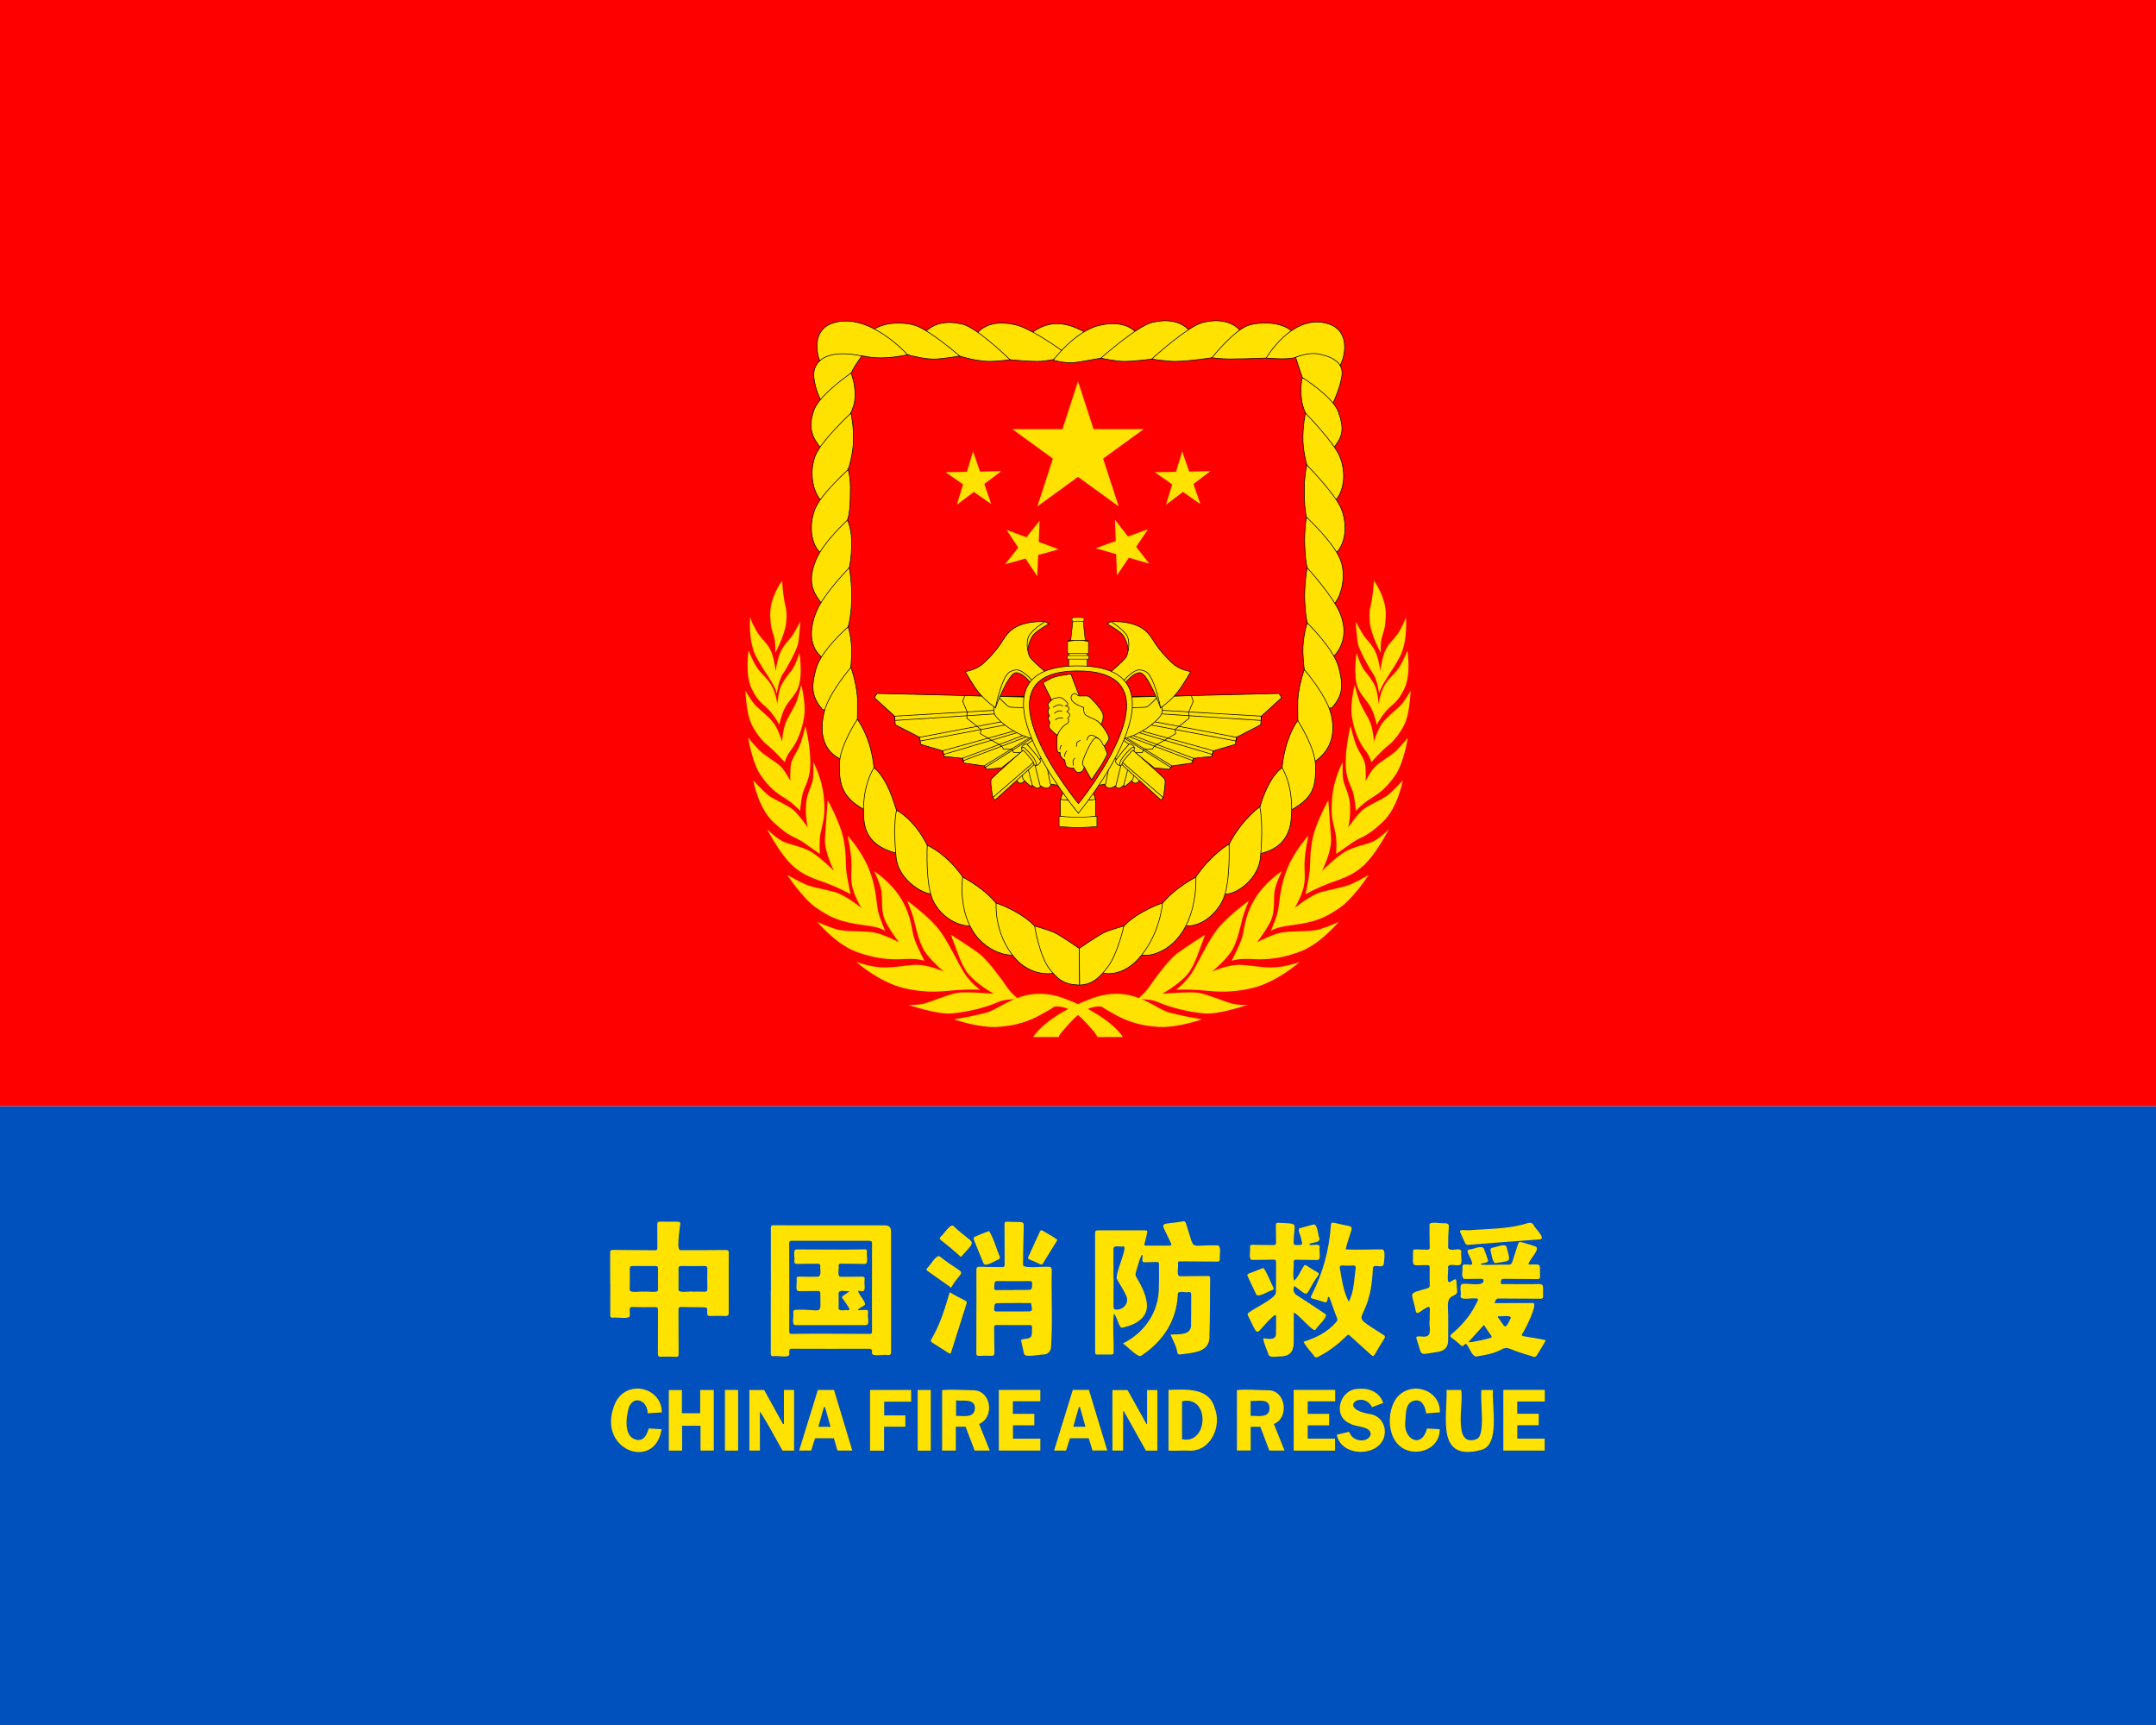 <?xml version="1.0" encoding="UTF-8"?>
<svg id="a" data-name="Layer 1" xmlns="http://www.w3.org/2000/svg" width="1000" height="800" viewBox="0 0 1000 800">
  <rect y="513" width="1000" height="287" fill="#0050bd"/>
  <rect width="1000" height="513" fill="red"/>
  <g id="b" data-name="Text">
    <path d="M542.91,618.95c3.35-.34,8.87,.63,9.52-3.8,.11-4.94,.04-9.88,.07-14.82,0-.94-.35-1.19-1.27-1.12-1.38,.48-5.02-1-4.95,1.09-.48,12.11-6.94,21.92-16.97,28.44-1.52,1.14-6.57-4.58-8.49-5.67,10.29-5.1,16.96-15.01,16.69-26.66,.14-3.32,.02-6.65,.06-9.97,0-.89-.25-1.24-1.22-1.18-1.79,.11-3.58,.06-5.37,.12-1.93,.16-.77-2.2-1.08-3.35l-.38-.07c-1.25,2.65-1.88,5.57-2.75,8.37-.16,.57-.06,1.37,.24,1.87,2.05,3.47,4,6.97,4.72,11.02,1.65,7.5-4.63,11.12-11.01,12.48-1.79,.8-2.49-5.38-4.13-6.45-.59,5.94,.06,11.9-.06,17.87,0,.71-.23,1.06-.97,1.06-2.18,0-4.37-.02-6.55,.02-1.16,.02-1.07-.74-1.07-1.51,0-7.7,0-15.39,0-23.09,0-10.54,0-21.08-.02-31.62,0-1,.25-1.39,1.32-1.39,7.17,.03,14.34,0,21.5,0,1.43,0,1.56,.14,1.25,1.5-.35,1.53-.68,3.07-1.11,4.58-.22,.78-.08,1.02,.74,1.02,3.58-.03,7.15-.02,10.73,0,.83,0,1.19-.23,.79-1.08-5.14-11.36-6.05-8.04,5.86-10.26,.3-.04,.87,.42,.98,.75,4.85,14.12,.48,9.89,15.05,10.49,1.59,.8,.45,4.78,.76,6.42,0,.77-.3,1.09-1.1,1.08-5.77-.05-11.54-.05-17.3-.12-.84,0-1.07,.31-1.05,1.07,.44,1.52-1.07,6.13,1.3,5.84,4.19-.08,8.39-.07,12.58-.12,.71,0,1.08,.22,1.07,.96-.09,8.87-.03,17.75-.32,26.62,.46,7.89-7.54,7.98-13.45,8.79-.76,.11-1.3-.09-1.47-.9-.4-3.03-2.04-5.63-3.12-8.3Zm-26.46-26.27h.07c.02,4.5-.09,9-.05,13.5,0,.39,.39,1.07,.68,1.12,3.52,.6,6.64-2.75,5.34-6.02-1.1-2.76-2.9-5.24-4.33-7.87-1.64-1.8,5.69-16.13,2.64-15.36-1.32,.36-4.3-.87-4.36,1.13,.01,4.5,0,9,0,13.5Z" fill="#ffe200"/>
    <path d="M357.55,598.5c0-9.71,.01-19.42-.02-29.13,0-.9,.35-1.12,1.17-1.12,17.27,.02,34.54,.03,51.8,.03q2.78,0,2.78,2.81c0,18.59,0,37.18,.03,55.77,0,1.13-.27,1.67-1.55,1.6-1.66-.57-7.93,1.21-7.32-1.42,.16-1.22-.35-1.53-1.57-1.52-11.85,.04-23.69,.02-35.54-.02-1.64-.17-1.21,1.4-1.22,2.48,.38,2.03-5.88,.59-7.4,1-.8,0-1.21-.19-1.21-1.1,.02-9.8,.01-19.59,.01-29.39h.03Zm46.9-1.42h0c0-6.78-.02-13.55,.02-20.33,0-.96-.24-1.3-1.25-1.3-11.97,.02-23.95,.01-35.92-.02-1.01,0-1.27,.36-1.26,1.31,.09,13.51,.02,27.02,.02,40.53,0,.77,.01,1.38,1.07,1.36,12.1-.2,24.2-.02,36.3,0,.84,0,1.02-.29,1.02-1.07-.03-6.82-.02-13.64-.02-20.46Z" fill="#ffe200"/>
    <path d="M283.01,595.32c0-4.81,.02-9.62-.01-14.43,0-.92,.32-1.23,1.23-1.22,6.51,.07,13.02,.09,19.53,.16,.96,.01,1.16-.38,1.14-1.26-.05-3.54,0-7.08-.04-10.63-.02-1.1,.32-1.42,1.44-1.38,2.44,.09,4.89-.04,7.34,.01,2.1,.05,2.07,.28,1.7,2.3-.06,1.49-1.81,11.45,.41,10.93,6.95-.02,13.9,0,20.85-.08,1.15-.01,1.42,.3,1.41,1.38-.03,9.18-.04,18.37,0,27.55,0,1.22-.27,1.72-1.6,1.66-2.31-.1-4.63-.06-6.95,0-1.06,.03-1.48-.26-1.44-1.41,.09-2.64,.04-2.62-2.62-2.63-3.19-.01-6.38-.04-9.57-.11-.79-.02-1.13,.21-1.13,1.02,.02,6.87,0,13.73,.08,20.6,.01,1.15-.19,1.54-1.43,1.47-2.22-.14-4.46-.13-6.68-.05-1.14,.04-1.52-.27-1.51-1.45,.05-6.69,0-13.38,.05-20.07,.01-1.27-.4-1.51-1.6-1.48-3.4,.08-6.81,.02-10.22-.04-2.16-.21-1.02,2.55-1.27,3.86,.43,2.12-6.44,.69-8.03,1.1-.79,0-1.05-.32-1.04-1.11,.03-4.9,.02-9.79,.02-14.69h-.06Zm38.36,3.72h0c1.79-.01,3.59-.08,5.37,.01,1.1,.06,1.35-.38,1.34-1.37-.04-3.1-.04-6.21,0-9.31,.01-.91-.31-1.23-1.22-1.22-3.63,.04-7.25,.03-10.88,0-.9-.01-1.27,.26-1.26,1.19,.03,3.19,.02,6.38,0,9.57-.33,2.13,5.2,.76,6.66,1.13Zm-22.72,.01h0c1.32-.32,6.83,.86,6.57-.9-.02-3.32-.03-6.64-.02-9.96,0-.81-.38-1.04-1.14-1.04-3.58,.02-7.16,.02-10.74,0-.91,0-1.23,.33-1.22,1.24,.03,3.14,.04,6.29-.02,9.43-.33,2.3,5.03,.85,6.56,1.24Z" fill="#ffe200"/>
    <path d="M717,621.6c-1.37,2.39-2.74,4.67-4.2,6.99-.24,.37-.91,.82-1.22,.72-3.63-1.12-7.3-2.16-10.79-3.61-1.63-.68-2.69-.78-4.3,.1-3.71,2.05-7.91,2.69-12.05,3.36-1.98-.8-2.64-3.7-3.94-5.33-1.11-1.9-1.56,1.61-2.97,.02-1.3-1.17-2.64-2.3-4.06-3.31-1.02-.73-1-1.19-.06-1.96,4.35-3.6,7.99-7.81,10.68-12.81,.27-1.01,2.73-3.7,.45-3.61-1.5-.31-7.65,1.09-7.07-1.18,.51-1.58-1.13-5.71,1.35-5.59,2.06-.35,10.09,1.56,9.2-1.92-.11-.24-.63-.39-.96-.39-2.62,0-5.24,.09-7.85,.07-1.75-.62-.62-4.12-.91-5.67,0-.78,.42-1.09,1.17-1.05,.83,.04,1.66,0,2.49,.09,2.36,.44-.91-4.46-1.09-5.54-.41-.91-.26-1.34,.79-1.53,1.91-.03,5.06-2.02,6.53-.54,.7,1.69,1.26,3.44,1.87,5.17,.64,1.85-2.05,1.49-3.14,1.95l.04,.5c4.21,.25,8.44-.13,12.66-.02,1.03,0,1.49-.28,1.78-1.24,.79-2.55,1.68-5.06,2.48-7.6,.56-1.76,.7-1.91,2.45-1.42,1.81,.5,3.6,1.04,5.37,1.66,3.72,.76-2.64,6.29-2.8,8.53,6.51-.06,5.19-.67,5.4,5.5,.04,.88-.2,1.28-1.16,1.27-5.24-.06-10.49-.04-15.73-.12-1.35-.02-1.18,.95-1.28,1.69-.13,1.02,.64,.74,1.24,.74,4.28,0,8.56,.02,12.85,.03,6.54-.08,5.35-.75,5.49,5.61,.03,.82-.19,1.16-1.11,1.15-6.51-.07-13.02-.08-19.53-.11-1.42,0-1.41,1.12-1.84,2.15,5.91,0,11.66-.02,17.55-.05,3.23-.59-3.61,12.81-4.6,14.04-.57,.88-.38,1.21,.6,1.37,3.43,.66,6.88,.99,10.25,1.9Zm-35.99,.89c2.79-.04,5.64-.95,8.4-1.48,3.2-.8,2.95-.71,1.16-3.11-.86-1.16-1.59-2.42-2.27-3.46-2.43,2.68-4.82,5.32-7.29,8.05Zm13.85-12.08l-.18,.41c3.33,4.12,3.08,6.94,6.04,.46,.3-1.62-4.66-.59-5.86-.86Z" fill="#ffe200"/>
    <path d="M452.89,608.17c0-6.39,.03-12.77-.02-19.16,0-1.23,.38-1.56,1.6-1.52,3.49,.12,6.98,.08,10.47,.14,.86,.02,1.03-.4,1.03-1.13-.02-6.17,.02-12.33-.06-18.5-.01-1.21,.3-1.51,1.47-1.42,1.91,.15,3.84,.07,5.76,.17,1.52,.08,1.73,.5,1.69,1.99-.16,5.99-.26,11.97-.33,17.96,.26,1.76,9.65,.56,11.67,.8,1.28-.04,1.66,.33,1.66,1.61-.3,12.04,.51,24.17-.39,36.17-.32,1.66-1.52,2.7-3.18,2.89-1.83-.1-8.85,1.61-9.27-.28-.48-1.85-.8-3.75-1.28-5.61-.2-.8-.05-1.11,.78-1.22,4.08-.52,4.08-.54,4.19-4.62,.05-1.93,.05-1.91-1.86-1.91-4.76,0-9.53,.03-14.29-.04-1.12-.02-1.45,.32-1.43,1.41,.08,3.76,.04,7.52,.13,11.28,.03,1.29-.41,1.68-1.67,1.61-1.79-.1-3.59-.07-5.37,.03-1.07,.06-1.35-.33-1.34-1.35,.04-6.43,.02-12.86,.02-19.29h.02Zm17.01-9.91v-.03c1.92,0,3.84,0,5.76,0,3.05-.02,3.02-.02,3.08-3.07,.02-.82-.25-1.04-1.06-1.03-4.58,.04-9.15,.07-13.73,0-2.64-.04-2.64-.12-2.75,2.44-.16,1.02-.16,1.84,1.11,1.72,2.53-.04,5.06-.01,7.59-.01Zm-.05,9.94h0c2.58,0,5.15,.03,7.72-.03,.39,0,1.09-.45,1.08-.68-.03-1.06-.25-2.12-.44-3.18-4.69-.08-9.51,.05-14.24,.03-2.72,.01-2.68,.01-2.84,2.75-.05,.92,.28,1.13,1.11,1.12,2.53-.03,5.06-.01,7.59-.01Z" fill="#ffe200"/>
    <path d="M607.44,577.36c1.34,.39,4.85-.99,4.64,1.12-.41,1.46,1.01,6.02-1.18,5.87-3.28-.06-6.56-.06-9.83-.13-.76-.02-1.02,.27-1.03,.98,.21,2.85-.66,6.09,.2,8.73,1.92-1.58,2.84-4.25,4.21-6.33,.51-.92,.84-1.24,1.84-.52,1.52,1.1,3.17,2.02,4.78,2.98,.6,.36,.8,.71,.38,1.36-6.98,9.73-3.23,10.79-11.09,4.97-.81,1.67-.32,3.34,1.02,4.21,4.51,2.93,9,5.88,13.46,8.87,1.19,1.31-3.84,5.63-4.64,7.15-.76,1.85-8.25-7.59-10.14-7.86-.01,4.75,.05,9.37-.03,14.1-.07,4.22-1.99,6.1-6.23,6.25-1.65-.15-4.05,.71-5.31-.55-.79-2.61-2.33-5.27-2.56-7.92,2.57,.29,6.2,1.15,5.91-2.62,.06-2.53,.05-5.06,.04-7.59-.08-.82-.69-.58-1.1-.21-9.23,8.13-6.21,11.49-11.93-.09-.4-.78-.1-1.1,.59-1.53,2.49-2.01,12.37-6.5,12.36-9.19,.09-4.67,.04-9.35,.07-14.03,0-.87-.21-1.23-1.2-1.2-3.28,.1-6.55,.08-9.83,.13-2.03,.11-.69-4.56-1.06-5.98,0-.78,.29-1.04,1.11-1.02,3.28,.08,6.55,.07,9.83,.11,.84,.01,1.16-.33,1.14-1.18-.05-2.62-.01-5.25-.09-7.87-.03-.96,.21-1.37,1.24-1.28,10.23,.57,7.03-.37,7.01,9.05-.07,1.01,.38,1.28,1.31,1.28,2.92,.01,2.93,.03,2.21-2.77,.01-1.24-2.15-4.72-.55-5.09,2.15-.57,4.29-1.2,6.45-1.72,1.76,.21,1.83,4.98,2.54,6.49,.43,2.08-3.29,1.78-4.59,2.52l.05,.46Z" fill="#ffe200"/>
    <path d="M616.05,601.42c-.47,.87-.15,2.96-1.64,2.5-1.82-.59-3.66-1.14-5.51-1.63-.92-.24-1.11-.52-.64-1.43,5.22-10.21,8.26-21.04,9.01-32.49,.08-1.17,.4-1.56,1.59-1.27,2.25,.55,4.51,1.01,6.78,1.47,1.27,.26,1.5,.94,1.12,2.1-.85,2.93-1.99,5.77-2.58,8.76,5.53,.3,11.09-.04,16.64,0,2.06-.32,1.19,4.58,1.06,6.45-.22,3.17-5.09-.48-5.1,2.49-1.3,28.38-13.71,18.75,4.73,30.61,.95,.6,1.11,.94,.51,1.89-1.5,2.36-2.92,4.77-4.32,7.2-.48,.82-.85,1.1-1.67,.35-3.29-3.01-6.64-5.95-9.92-8.96-.61-.56-.94-.53-1.49,.03-4,4.03-8.51,7.38-13.58,9.95-.31,.16-1.01,.09-1.19-.14-1.68-2.34-3.98-4.51-5.22-7.04,5.79-1.79,11.24-4.52,15.21-9.23,.58-.66,.56-1.14,.23-1.96-1.31-3.12-2.22-6.42-3.55-9.53l-.46-.09Zm9.18-14.48h0c-1.3,.3-4.27-.94-3.75,1.36,.88,5.19,1.67,10.74,4.11,15.37,2.5-4.62,2.46-10.45,3.22-15.63,.21-1.95-2.43-.8-3.58-1.1Z" fill="#ffe200"/>
    <path d="M663.15,612.32c-.37-6.25,1.83-8.32-4.87-3.7-.82,.52-1.39,.41-1.63-.62-1.75-9.21-4.32-7.7,5.44-10.54,.75-.22,1.06-.53,1.04-1.36-.06-2.71-.06-5.42,0-8.13,.02-1-.32-1.31-1.29-1.26-7.5,0-6.41,1.41-6.46-6.17-.02-.86,.32-1.15,1.17-1.11,1.79,.09,3.58,.05,5.37,.13,.99,.04,1.24-.31,1.21-1.31-.09-3.36-.06-6.73-.09-10.1-.41-1.98,5.65-.6,7.02-.86,1.94,.11,2.06,.56,1.9,2.49-.26,2.95-.26,5.93-.27,8.89,0,.29,.63,.81,1,.84,1.41,.49,5.14-1.12,5.09,1.06-.45,1.59,1.11,6.32-1.31,6.18-1.33,.29-4.92-1-4.84,1.06,.36,1.08-1,8.07,.99,6.65,.9-.24,2.82-2.27,2.88-.33,.08,1.66,.32,3.31,.36,4.96-.47,2.86-4.73,.42-4.27,7.47,.26,4.92,.06,9.87,.09,14.81,.02,3.22-1.34,4.96-4.69,5.59-9.3,1.22-7,2.73-9.97-6.07-.84-2.06,3.1-.64,4.15-1.07,3.33-.31,1.44-5.23,1.92-7.51h.07Z" fill="#ffe200"/>
    <path d="M681.16,570.57c9.16-.76,18.48-.5,27.33-3.29,1.21-.32,2.04-.34,2.79,.8,.51,1.49,6.36,6.67,2.62,6.73-11.06,.77-22.11,1.65-33.16,2.54-.35,.03-.92-.34-1.08-.67-.85-1.72-1.61-3.49-2.39-5.25-.71-1.66,2.99-.66,3.88-.92v.05Z" fill="#ffe200"/>
    <path d="M440.5,599.3c2.3,1.44,4.7,2.61,7.11,3.83,.74,.36,.94,.7,.67,1.51-2.38,7.4-4.71,14.81-7.04,22.23-.21,.68-.38,1.2-1.23,.65-2.53-1.63-5.07-3.26-7.62-4.85-.72-.45-.79-.88-.38-1.61,4.06-6.79,6.28-14.3,8.48-21.76Z" fill="#ffe200"/>
    <path d="M440.67,596.81c-3.52-2.41-6.95-4.95-10.46-7.38-.65-.46-.59-.82-.13-1.36,1.4-1.15,3.9-5.97,5.6-5.49,13.71,10.58,11.43,4.35,5.45,14.62l-.46-.39Z" fill="#ffe200"/>
    <path d="M458.78,570.93c2.25,3.59,3.28,8.07,4.99,12,.11,.29-.19,.98-.47,1.11-1.6,.45-5.92,3.6-7.03,2.07-1.6-3.78-3.14-7.58-4.64-11.4-.11-.28,.07-.95,.28-1.05,2.29-.95,4.5-1.96,6.86-2.74Z" fill="#ffe200"/>
    <path d="M490.46,575.03c-2.19,3.63-4.46,7.15-6.63,10.78-.44,.73-.74,.85-1.53,.44-1.54-.8-3.15-1.5-4.77-2.13-.81-.31-.85-.62-.51-1.35,1.78-3.79,3.51-7.6,5.23-11.42,.3-.66,.57-1.09,1.34-.62,2.27,1.47,4.76,2.58,6.85,4.3Z" fill="#ffe200"/>
    <path d="M445.7,582.97c-3.01-2.78-6.01-5.3-9.22-7.8-.72-.56-.8-.99-.15-1.68,1.44-1.03,4.12-5.78,5.76-5.05,10.01,9.56,11.5,5.6,3.6,14.52Z" fill="#ffe200"/>
    <path d="M586.01,588c2.01,2.68,2.99,6.15,4.61,9.11,.34,.72,0,1.03-.63,1.28-1.66,.33-6.18,3.43-7.25,2.04-1.3-2.62-2.53-5.27-3.76-7.92-.68-1.46-.62-1.56,.93-2.14,2.07-.77,4.02-1.6,6.1-2.37Z" fill="#ffe200"/>
    <path d="M693.31,585.8c-1.38-1.52-1.4-4.04-2.02-5.99-.07-.32,.35-1.02,.65-1.1,1.57-.12,6.12-2.26,6.81-.51,2.11,7.71,2.04,6.34-5.44,7.61Z" fill="#ffe200"/>
    <path d="M398,598.63c.1,1.83,4.77,6.09,2.67,6.88-.94,.54-1.83,1.15-2.75,1.73l.15,.4c.97-.05,1.93-.13,2.9-.15,1.7-.03,1.7,.01,1.66,1.66-.43,1.49,1.1,5.52-1.19,5.4-10.8-.02-21.59-.01-32.39,0-2.2,.08-.67-4.3-1.14-5.76-.04-1.06,.39-1.36,1.4-1.34,12.51-.52,11.25,3.43,11.17-7.62,0-.84-.34-1.13-1.2-1.11-2.84,.06-5.68,.02-8.52,.07-2.35,.2-.85-4.13-1.29-5.63-.02-.94,.35-1.15,1.27-1.12,2.92,.1,5.85,.11,8.78,.06,1.75-.78,.71-3.43,.97-4.97,.01-.81-.38-1.05-1.14-1.04-3.19,.04-6.38,0-9.57,.08-1.06,.03-1.4-.31-1.36-1.34,.4-1.34-.89-5.38,.97-5.39,10.53-.03,21.06,.22,31.59-.03,.86-.05,1.18,.26,1.15,1.13-.42,1.4,1,5.79-1.1,5.63-3.67-.07-7.34-.07-11.01-.12-.7-.01-1.07,.18-1.06,.95,.39,1.38-.97,5.17,1.1,5.13,3.19-.03,6.38,.04,9.57-.07,1.23-.04,1.53,.33,1.42,1.49-.52,1.69,1.18,6.02-1.8,5.2-.33-.04-.66-.06-1.25-.11Zm-4.16,.4l-.16-.27c-1.36,.37-4.77-.97-4.7,1.14,.01,2.23,0,4.46-.02,6.69-.01,1.87,3.04,.75,4.26,1.04,.79,.02,.99-.46,.54-1.08-.75-1.18-1.49-2.36-2.31-3.5-1.16-1.62-1.42-1.46,.48-2.72,.64-.43,1.27-.86,1.91-1.3Z" fill="#ffe200"/>
  </g>
  <g id="c" data-name="Text">
    <path d="M590.86,660.4c1.63,4.08,3.24,8.08,4.93,12.31h-7.06c-1.37-3.64-2.74-7.27-4.15-10.99h-4.48v10.98h-6.39v-27.99c4.74-.57,9.7,.07,14.5,.06,8.18-.04,9.94,12.63,2.65,15.64Zm-10.79-3.76c3.36-.15,8.62,1.27,8.76-3.5-.01-4.97-5.46-3.16-8.76-3.43v6.93Z" fill="#ffe200"/>
    <path d="M459.07,672.72h-7.02c-1.36-3.59-2.77-7.3-4.2-11.07h-4.52v11.06h-6.36v-28c4.76-.47,9.63,0,14.43,.05,8.37,.08,10.07,12.48,2.74,15.64,1.62,4.04,3.24,8.08,4.94,12.32Zm-15.63-16.05c3.39-.14,8.19,1.19,8.75-3.32,.23-4.98-5.56-3.46-8.75-3.89v7.2Z" fill="#ffe200"/>
    <path d="M536.8,672.76h-5.3c-3.34-5.97-6.79-12.14-10.25-18.32l-.32,.11v18.16h-4.93c-.09-9.28-.03-18.57-.02-28.05h7c2.85,5.12,5.81,10.43,8.78,15.75l.27-.03v-15.71h4.78v28.1Z" fill="#ffe200"/>
    <path d="M541.98,644.59c8.13-.22,18.82-1.23,21.44,8.45,3.44,8.54-2.03,20.48-12.24,19.71-3.1-.12-6.1,.18-9.2-.01v-28.15Zm6.28,5.28v17.6c12.19,2.65,13.16-20.49,0-17.6Z" fill="#ffe200"/>
    <path d="M368.31,672.76h-5.35c-3.46-6-6.6-12.27-10.51-18.15v18.1h-4.87v-28.08h6.84c2.9,5.19,5.88,10.57,8.76,15.82l.42-.11v-15.73h4.71v28.15Z" fill="#ffe200"/>
    <path d="M316.3,655.41h8.46v-10.76h6.31v28.08h-6.16v-11.49h-8.54v11.51h-6.16v-28.09h6.08v10.76Z" fill="#ffe200"/>
    <path d="M619.28,644.59v5.29h-12.73v5.82h9.95v5.33h-9.95v6.16h12.68v5.56h-19.2v-28.16h19.25Z" fill="#ffe200"/>
    <path d="M716.5,649.98h-12.77v5.68h9.97v5.32h-9.95v6.2h12.7v5.55h-19.17v-28.15h19.23v5.4Z" fill="#ffe200"/>
    <path d="M620.01,665.39l5.52-1.34c.24,.17,.38,.21,.42,.3,1.37,4.41,8.77,5.03,9.84,.82-.27-4.02-6.81-3.18-9.55-4.94-8.64-3.55-4.69-16.32,4.07-16.15,4.82-.41,9.59,1.6,11.27,6.56-1.78,.67-3.45,1.31-5.18,1.96-4.4-8.31-17.15,.77-.29,3.32,4.54,1.17,6.34,5.14,6.21,8.22-.36,11.64-20.13,12.41-22.3,1.24Z" fill="#ffe200"/>
    <path d="M463.27,644.6h19.25v5.27h-12.73v5.83h9.95v5.31h-9.89v6.2h12.68v5.51h-19.26v-28.12Z" fill="#ffe200"/>
    <path d="M670.96,644.61h6.74c1.41,6.05-4.23,26.97,7.16,22.79,4.38-1.53,1.49-17.97,2.28-22.75h5.35c-.68,7.54,3.5,25.59-5.58,27.81-20.8,5.41-15.64-14.7-15.95-27.85Z" fill="#ffe200"/>
    <path d="M388.44,672.73c-.57-1.94-1.11-3.79-1.68-5.73h-8.73c-.59,1.89-1.19,3.78-1.79,5.71h-5.58c2.93-9.48,5.78-18.74,8.67-28.09h7.5c2.8,9.27,5.61,18.59,8.49,28.11h-6.87Zm-5.82-20.24l-.44-.02c-.86,3.04-1.72,6.08-2.61,9.23h5.67c-.9-3.17-1.76-6.19-2.61-9.21Z" fill="#ffe200"/>
    <path d="M497.59,644.58h7.47c2.8,9.26,5.62,18.58,8.5,28.11h-6.84c-.55-1.78-1.13-3.67-1.74-5.68h-8.7c-.58,1.84-1.18,3.73-1.8,5.71h-5.57c2.93-9.5,5.8-18.8,8.68-28.15Zm5.89,17.11c-.91-3.18-1.77-6.2-2.63-9.22h-.42c-.87,3.03-1.74,6.07-2.63,9.22h5.68Z" fill="#ffe200"/>
    <path d="M306.95,655.02l-6.57,.42c.15-5.4-5.86-8.74-8.58-3.12-1.44,4.71-2.8,14.47,3.79,15.47,3.34,.38,4.43-2.67,5.35-5.33l5.93,.37c-3.17,20.14-31.66,9.16-21.18-12.84,5.83-10.49,21.31-6.29,21.26,5.03Z" fill="#ffe200"/>
    <path d="M667.88,655l-6.4,.48c-.39-3.24-2.05-6.91-5.77-5.84-4.11,1.17-3.52,6.24-3.9,9.61-1.05,8.3,7.62,12.89,10.06,3.24l5.91,.33c.17,10.95-15.27,14.29-20.84,5.09-3.36-5.32-2.99-14.29,.69-19.4,6.5-8.51,20.52-4.21,20.24,6.5Z" fill="#ffe200"/>
    <path d="M410.05,672.77h-6.51v-28.15h19.07v5.43h-12.51v6.37h9.82v5.25h-9.87v11.1Z" fill="#ffe200"/>
    <path d="M342.36,672.74h-6.12v-28.13h6.12v28.13Z" fill="#ffe200"/>
    <path d="M431.71,672.76h-6.06v-28.13h6.06v28.13Z" fill="#ffe200"/>
  </g>
  <g id="d" data-name="Stars">
    <polygon points="500 176.85 507.2 199 530.49 199 511.65 212.69 518.85 234.85 500 221.16 481.15 234.85 488.35 212.69 469.51 199 492.8 199 500 176.85" fill="#ffe200"/>
    <polygon points="482.2 241.46 481.78 251.31 491.02 254.75 481.52 257.4 481.1 267.25 475.65 259.03 466.16 261.68 472.28 253.96 466.83 245.74 476.07 249.18 482.2 241.46" fill="#ffe200"/>
    <polygon points="517.14 241.04 523.21 248.81 532.47 245.43 526.96 253.61 533.03 261.37 523.56 258.66 518.05 266.83 517.7 256.98 508.22 254.26 517.49 250.89 517.14 241.04" fill="#ffe200"/>
    <polygon points="535.6 219 545.45 218.81 548.32 209.38 551.55 218.7 561.4 218.51 553.54 224.45 556.76 233.77 548.68 228.13 540.82 234.07 543.68 224.64 535.6 219" fill="#ffe200"/>
    <polygon points="438.6 219 448.45 218.81 451.32 209.38 454.55 218.7 464.4 218.51 456.54 224.45 459.76 233.77 451.68 228.13 443.82 234.07 446.68 224.64 438.6 219" fill="#ffe200"/>
  </g>
  <g id="e" data-name="Wrath">
    <path d="M476.68,156.04s5.69-6.18,14.1-5.93,16.29,6.51,16.29,6.51l-13.21,8.09-17.18-8.67Z" fill="#ffe200" stroke="#000" stroke-miterlimit="10" stroke-width=".3"/>
    <path d="M453.61,154.05c4.05-4.22,10.06-5.02,17.06-3.51,8.68,1.88,25.66,14.83,25.66,14.83,0,0-11.24,2.24-14.92,2.24-8.07,0-21.82-1.78-21.82-1.78l-5.98-11.77" fill="#ffe200" stroke="#000" stroke-miterlimit="10" stroke-width=".3"/>
    <path d="M429.33,153.85c4.05-4.22,10.09-5.17,17.06-3.51s22.08,16.47,22.08,16.47c0,0-5.66,.79-9.34,.79-8.07,0-17.23-3.57-17.23-3.57l-12.57-10.18" fill="#ffe200" stroke="#000" stroke-miterlimit="10" stroke-width=".3"/>
    <path d="M403.81,154.06c4.05-4.22,12.74-5.08,19.7-3.43s21.6,14.49,21.6,14.49c0,0-8.18,1.4-11.85,1.41-8.07,0-19.97-4.42-19.97-4.42l-9.47-8.06" fill="#ffe200" stroke="#000" stroke-miterlimit="10" stroke-width=".3"/>
    <path d="M380.99,169.12c-2.77-5.47-4.28-16.21,5.44-19.34,16.53-5.32,34.51,14.71,34.51,14.71,0,0-10.54,2.65-19.29,.84s-20.66,3.8-20.66,3.8Z" fill="#ffe200" stroke="#000" stroke-miterlimit="10" stroke-width=".3"/>
    <path d="M399.74,165.06s-5.95-1.29-10.89-.92c-7.45,.57-12.04,4.55-11.34,10.97s3.66,11.33,3.66,11.33c0,0,13.16-12.02,14-14.14s4.57-7.25,4.57-7.25Z" fill="#ffe200" stroke="#000" stroke-miterlimit="10" stroke-width=".3"/>
    <path d="M394.72,173.01s-14.42,9.92-17.04,16.8c-3.24,8.49-.84,13.01,2.74,17.68s14.73-14.13,15.9-21.06-1.6-13.42-1.6-13.42Z" fill="#ffe200" stroke="#000" stroke-miterlimit="10" stroke-width=".3"/>
    <path d="M394.71,191.58s-13.51,12.57-16.39,19.35-1.79,15.69,1.79,20.36c1.66,2.16,7.43-2.89,10.58-7.73,3.65-5.61,5-14.62,5.15-18.87,.24-7.02-1.14-13.12-1.14-13.12Z" fill="#ffe200" stroke="#000" stroke-miterlimit="10" stroke-width=".3"/>
    <path d="M393.39,217.8s-12.33,11.1-15.21,17.87-2.34,15.02,1.31,19.64c2.7,3.42,8.39-4.75,11.54-9.59,3.65-5.61,3.24-13.19,3.38-17.44,.24-7.02-1.03-10.49-1.03-10.49Z" fill="#ffe200" stroke="#000" stroke-miterlimit="10" stroke-width=".3"/>
    <path d="M393.11,241.17s-11.17,10.17-14.6,18.36c-4.51,10.78-.93,15.77,2.65,20.45,1.66,2.16,6.46-3.4,9.61-8.24,3.65-5.61,4.11-14.56,4.26-18.81,.24-7.02-1.92-11.76-1.92-11.76Z" fill="#ffe200" stroke="#000" stroke-miterlimit="10" stroke-width=".3"/>
    <path d="M393.94,263.27s-12.11,12.31-15.39,20.56c-2.73,6.84-3.74,15.01,2.1,20.55,1.98,1.88,6.97-2.62,10.12-7.46,3.65-5.61,4.11-14.56,4.26-18.81,.24-7.02-1.09-14.84-1.09-14.84Z" fill="#ffe200" stroke="#000" stroke-miterlimit="10" stroke-width=".3"/>
    <path d="M393.42,290.67s-12.68,11-14.93,19.47c-1.89,7.11-2.68,12.21,2.65,18.51,1.76,2.08,6.46-1.46,9.61-6.3,3.65-5.61,4.11-14.56,4.26-18.81,.24-7.02-1.59-12.87-1.59-12.87Z" fill="#ffe200" stroke="#000" stroke-miterlimit="10" stroke-width=".3"/>
    <path d="M394.69,309.48s-9.96,11.61-12.24,20.08-1.61,17.69,6.73,22.14c1.7,.91,4.08-3.23,6.46-8.61,2.7-6.12,1.94-13.04,2.09-17.29,.24-7.02-3.03-16.31-3.03-16.31Z" fill="#ffe200" stroke="#000" stroke-miterlimit="10" stroke-width=".3"/>
    <path d="M397.65,333.59s-8.26,12.32-8.34,21.08c-.09,9.36,1.55,15.07,11.09,20.59,1.67,.96,3.52,1.07,4.56-4.72,1.23-6.82,.66-13.1,.08-17.15-1.8-12.63-7.38-19.8-7.38-19.8Z" fill="#ffe200" stroke="#000" stroke-miterlimit="10" stroke-width=".3"/>
    <path d="M405.36,356.11s-6.09,8.77-4.63,24.35c.89,9.58,8.12,13.54,15.67,15.39s1-15.12-1.74-23.6c-4.24-13.12-9.3-16.14-9.3-16.14Z" fill="#ffe200" stroke="#000" stroke-miterlimit="10" stroke-width=".3"/>
    <path d="M415.83,375.76s-1.74,6.27-.2,21.84c1.13,11.4,14.64,18.55,18.53,16.84,6.54-2.88-.09-14.46-4.07-22.43-6.19-12.38-14.25-16.25-14.25-16.25Z" fill="#ffe200" stroke="#000" stroke-miterlimit="10" stroke-width=".3"/>
    <path d="M430.08,392.01s-1.04,18.96,3.08,26.47c5.51,10.04,16.09,12.15,19.98,10.43,6.54-2.88-1.2-14.01-6.11-21.45-7.57-11.48-16.95-15.46-16.95-15.46Z" fill="#ffe200" stroke="#000" stroke-miterlimit="10" stroke-width=".3"/>
    <path d="M446.52,406.77s-2.47,15.76,6.04,27c7.88,10.41,22.4,11.5,22.41,5.72,0-7.96-6.8-12.44-12.13-19.57-5.88-7.88-16.32-13.15-16.32-13.15Z" fill="#ffe200" stroke="#000" stroke-miterlimit="10" stroke-width=".3"/>
    <path d="M462.02,418.79s-1.15,14.52,9.09,25.92c8.73,9.72,22.72,7.9,22.72,2.13,0-7.96-7.33-10.58-13.94-17.41-6.84-7.06-17.87-10.64-17.87-10.64Z" fill="#ffe200" stroke="#000" stroke-miterlimit="10" stroke-width=".3"/>
    <path d="M500.57,439.82s-8.82-6.11-11.59-7.36-9.09-3.03-9.09-3.03c0,0,2.13,13.6,6.76,19.73,3.89,5.15,7.04,7.52,14.12,7.68l-.2-17.03Z" fill="#ffe200" stroke="#000" stroke-miterlimit="10" stroke-width=".3"/>
    <path d="M527.16,154.36c-4.05-4.22-10.08-5.1-17.06-3.51-11.54,2.62-21.58,16.21-21.58,16.21,0,0,4.87,1.3,8.55,1.2s26.21-4.61,26.21-4.61l3.87-9.3" fill="#ffe200" stroke="#000" stroke-miterlimit="10" stroke-width=".3"/>
    <path d="M551.45,153.04c-4.05-4.22-10.09-5.17-17.06-3.51s-23.79,16.57-23.79,16.57c0,0,7.2,1.51,10.88,1.51,8.07,0,23.99-2.81,23.99-2.81l5.98-11.77" fill="#ffe200" stroke="#000" stroke-miterlimit="10" stroke-width=".3"/>
    <path d="M575.01,153.04c-4.05-4.22-10.09-5.17-17.06-3.51s-23.79,17-23.79,17c0,0,7.2,1.08,10.88,1.08,8.07,0,23.99-2.81,23.99-2.81l5.98-11.77" fill="#ffe200" stroke="#000" stroke-miterlimit="10" stroke-width=".3"/>
    <path d="M599.62,154.02c-4.05-4.22-12.74-5.08-19.7-3.43s-17.81,15.32-17.81,15.32c0,0,4.39,.58,8.07,.58,8.07,0,23.46-.7,23.46-.7l5.98-11.77" fill="#ffe200" stroke="#000" stroke-miterlimit="10" stroke-width=".3"/>
    <path d="M621.59,169.53c2.77-5.47,4.28-16.21-5.44-19.34-16.53-5.32-28.87,15.87-28.87,15.87,0,0,10.18,.93,13.64-.32,7.98-2.88,20.66,3.8,20.66,3.8Z" fill="#ffe200" stroke="#000" stroke-miterlimit="10" stroke-width=".3"/>
    <path d="M600.93,165.74s5.53-2.44,10.41-1.61,11.82,3.28,11.12,9.7-5.33,15.62-5.33,15.62c0,0-12.08-11.89-12.92-14.01s-3.28-9.7-3.28-9.7Z" fill="#ffe200" stroke="#000" stroke-miterlimit="10" stroke-width=".3"/>
    <path d="M604.08,175.1s13.9,8.72,16.53,15.6c3.24,8.49,1.87,11.91-1.71,16.59s-13.86-13.94-15.03-20.87,.21-11.32,.21-11.32Z" fill="#ffe200" stroke="#000" stroke-miterlimit="10" stroke-width=".3"/>
    <path d="M605.48,191.57s13.02,13.29,15.91,20.07c2.88,6.78,2.27,14.97-1.31,19.64-1.66,2.16-7.43-2.89-10.58-7.73-3.65-5.61-5-14.62-5.15-18.87-.24-7.02,1.14-13.12,1.14-13.12Z" fill="#ffe200" stroke="#000" stroke-miterlimit="10" stroke-width=".3"/>
    <path d="M606.1,215.6s13.02,13.29,15.91,20.07c2.88,6.78,2.34,15.02-1.31,19.64-2.7,3.42-8.96-3.9-12.1-8.73-3.65-5.61-3.48-13.61-3.63-17.86-.24-7.02,1.14-13.12,1.14-13.12Z" fill="#ffe200" stroke="#000" stroke-miterlimit="10" stroke-width=".3"/>
    <path d="M605.92,239.8s12.47,11.47,15.76,19.71c2.73,6.84,.93,15.77-2.65,20.45-1.66,2.16-6.46-3.4-9.61-8.24-3.65-5.61-4.11-14.56-4.26-18.81-.24-7.02,.76-13.12,.76-13.12Z" fill="#ffe200" stroke="#000" stroke-miterlimit="10" stroke-width=".3"/>
    <path d="M606.24,263.26s12.14,13.19,15.43,21.44c2.73,6.84,2.17,13.32-2.24,18.82-1.71,2.13-6.87-1.77-10.02-6.61-3.65-5.61-4.11-14.56-4.26-18.81-.24-7.02,1.09-14.84,1.09-14.84Z" fill="#ffe200" stroke="#000" stroke-miterlimit="10" stroke-width=".3"/>
    <path d="M606.3,288.84s12.29,11.98,14.54,20.45c1.89,7.11,2.68,12.21-2.65,18.51-1.76,2.08-6.46-1.46-9.61-6.3-3.65-5.61-4.11-14.56-4.26-18.81-.24-7.02,1.98-13.85,1.98-13.85Z" fill="#ffe200" stroke="#000" stroke-miterlimit="10" stroke-width=".3"/>
    <path d="M604.96,310.51s9.96,11.61,12.24,20.08,.85,16.53-6.73,22.14c-1.55,1.14-4.08-3.23-6.46-8.61-2.7-6.12-1.94-13.04-2.09-17.29-.24-7.02,3.03-16.31,3.03-16.31Z" fill="#ffe200" stroke="#000" stroke-miterlimit="10" stroke-width=".3"/>
    <path d="M601.91,334.16s8.21,12.47,8.29,21.23c.09,9.36-1.05,14.35-10.59,19.86-1.67,.96-3.52,1.07-4.56-4.72-1.23-6.82-.66-13.1-.08-17.15,1.8-12.63,6.93-19.22,6.93-19.22Z" fill="#ffe200" stroke="#000" stroke-miterlimit="10" stroke-width=".3"/>
    <path d="M594.65,356.1s5.67,8.3,4.22,23.87c-.89,9.58-6.53,14.01-14.08,15.86s-2.57-15.07,.17-23.55c4.24-13.12,9.69-16.19,9.69-16.19Z" fill="#ffe200" stroke="#000" stroke-miterlimit="10" stroke-width=".3"/>
    <path d="M584.34,374.19s1.81,8,.27,23.57c-1.13,11.4-13.69,18.38-17.57,16.66-6.54-2.88-1.38-14.12,2.6-22.09,6.19-12.38,14.7-18.15,14.7-18.15Z" fill="#ffe200" stroke="#000" stroke-miterlimit="10" stroke-width=".3"/>
    <path d="M570.06,391.46s.84,19.28-3.28,26.8c-5.51,10.04-14.85,12.36-18.73,10.65-6.54-2.88,1.2-14.01,6.11-21.45,7.57-11.48,15.91-16,15.91-16Z" fill="#ffe200" stroke="#000" stroke-miterlimit="10" stroke-width=".3"/>
    <path d="M554.67,406.77s.99,15.97-7.51,27.21c-7.88,10.41-20.93,11.29-20.94,5.52,0-7.96,6.8-12.44,12.13-19.57,5.88-7.88,16.32-13.15,16.32-13.15Z" fill="#ffe200" stroke="#000" stroke-miterlimit="10" stroke-width=".3"/>
    <path d="M539.17,418.78s-.88,14.46-11.12,25.87c-8.73,9.72-20.69,7.95-20.69,2.18,0-7.96,7.33-10.58,13.94-17.41,6.84-7.06,17.87-10.64,17.87-10.64Z" fill="#ffe200" stroke="#000" stroke-miterlimit="10" stroke-width=".3"/>
    <path d="M500.57,439.82s8.86-6.11,11.63-7.37,9.09-3.03,9.09-3.03c0,0-2.82,12.82-7.45,18.95-3.89,5.15-7.19,8.2-13.08,8.47l-.2-17.03Z" fill="#ffe200" stroke="#000" stroke-miterlimit="10" stroke-width=".3"/>
  </g>
  <g id="f" data-name="Olive Branch">
    <g>
      <path d="M362.72,269.38s-5.75,7.68-5.47,15.94c.18,5.35,.57,6.17,1.63,9.6s.67,7.88,.67,7.88c0,0,4.51-8.16,5.09-14.12s-.31-6.5-.94-10.49-.98-8.81-.98-8.81Z" fill="#ffe200"/>
      <path d="M347.93,286.1s-1.08,11.29,2.92,18.72,8.47,12.42,9.44,16.85c0,0,.95-6.61,2.9-9.32s6.21-10.79,6.86-13.39,1.15-10.75,1.15-10.75c0,0-2.91,5.61-4.21,7.24s-4.12,4.39-5.42,8-1.8,7.82-1.8,7.82c0,0-.54-5.07-1.92-8.68-1.79-4.65-4.65-5.73-7.2-10.33s-2.71-6.16-2.71-6.16Z" fill="#ffe200"/>
      <path d="M347.22,301.69s-1.82,10.95,1.41,17.69,5.64,7.1,8.38,10.27,4.46,6.5,4.46,6.5c0,0,.77-4.35,2.6-7.86s5-6,6.31-9.82c2-5.81,.42-15.66,.42-15.66,0,0-1.82,5.84-3.58,8.02s-4.42,5.54-5.33,8.21-1.38,7.47-1.38,7.47c0,0-.45-4.53-2.55-8.39s-4.83-5.34-7-8.77-3.74-7.66-3.74-7.66Z" fill="#ffe200"/>
      <path d="M345.71,320.29s2.82,4.97,4.75,6.9,5.79,4.93,8.16,7.86,4.12,8.91,4.12,8.91c0,0,.31-5.05,1.56-8.42s4.09-7.29,5.18-10.3,2.18-7.62,2.18-7.62c0,0,2.22,8.79,1.34,14.57-1.28,8.39-4.28,13.32-6.62,16.33-1.64,2.11-2.43,4.94-2.43,4.94,0,0-4.86-5.44-7.71-7.62s-6.62-7.02-8.29-11.44c-1.8-4.74-2.24-14.11-2.24-14.11Z" fill="#ffe200"/>
      <path d="M347.02,342.19s1.88,11.64,5.76,17.25,6.78,7.97,11.18,10.68c4.13,2.55,7.16,5.91,7.16,5.91,0,0,.21-3.49,1.05-7.49s3.61-6.41,3.67-14.65-2.27-17.19-2.27-17.19c0,0-1.61,7.16-3.22,10.32s-3.34,5.25-3.64,8.35-.12,6.8-.12,6.8c0,0-2.45-4.77-4.65-6.86s-7.43-5.03-9.58-7.18-5.33-5.96-5.33-5.96Z" fill="#ffe200"/>
      <path d="M349.38,361.95s2.2,12.48,9.17,19.16c7.87,7.54,10.51,6.93,14.66,9.96s7.06,4.92,7.06,4.92c0,0-.46-5.81,.33-9.69,1.03-5.04,2.34-7.34,1.53-16.38s-4.89-16.45-4.89-16.45c0,0,.25,5.62-.31,8.53s-3.03,6.31-3.15,12.43c-.11,5.57,.9,9.27,.9,9.27,0,0-3.74-5.24-6.22-7.66s-9.5-5.18-12.1-7.22-6.97-6.87-6.97-6.87Z" fill="#ffe200"/>
      <path d="M355.79,384.55s5.82,11.29,11.56,16.66,11.09,6.44,16.83,8.68,10.3,4.79,10.3,4.79c0,0-1.46-6.76-1.91-10.49s.09-8.37-1.47-15.68-7.21-17.39-7.21-17.39c0,0-.82,11.49-1.25,17.6s4.16,15.14,4.16,15.14c0,0-7.06-6.94-10.95-9.03s-8.14-2.83-11.8-4.18-8.26-6.11-8.26-6.11Z" fill="#ffe200"/>
      <path d="M365.21,405.8s6.95,10.78,13.45,15.23,10.71,6.6,22.68,8.11c7.7,.97,9.3,2.67,9.3,2.67,0,0-2.97-6.44-3.6-10.45s-.86-10.56-4.16-18.67-9.77-15.21-9.77-15.21c0,0,1.84,7.95,1.84,13.57s-.77,8.17,1.61,14.1c1.04,2.59,2.85,5.88,2.85,5.88,0,0-4.94-4.26-10.6-6.77-2.45-1.09-11.76-2.58-15.23-4.1s-8.37-4.37-8.37-4.37Z" fill="#ffe200"/>
      <path d="M442.45,472.73s11.56,4.07,20.36,3.51,14.88-2.84,20.26-5.83,5.82-3.51,5.82-3.51c0,0,6.27-1.57,13.74,6.27s6.2,7.77,6.2,7.77h11.95s-5.33-9.57-26.69-17.72c-19.08-7.28-29.24,4.58-36.93,6.52s-14.71,2.99-14.71,2.99Z" fill="#ffe200"/>
      <path d="M379.02,427.48s8.59,10.31,17.77,13.77c12.09,4.56,19.91,3.61,24.18,3.47,5.05-.17,7.8,.87,7.8,.87,0,0-3.42-6.44-4.75-10.45s-.98-9.36-5.66-17.62-12.92-13.51-12.92-13.51c0,0,2.97,5.98,3.42,9.49s-.18,9.04,1.46,12.96,6.62,10.54,6.62,10.54c0,0-6.07-3.33-10.95-4.43s-13.1-.23-17.8-1.55-9.18-3.55-9.18-3.55Z" fill="#ffe200"/>
      <path d="M420.76,417.73s2.12,4.97,2.94,8.06,2.32,10.92,5.07,15.24,8.98,9.54,8.98,9.54c0,0-7.67-3.5-13.71-3.09s-10.44,1.51-15.93,1.1-10.92-2.47-10.92-2.47c0,0,10.44,9.41,22.11,12.15s18.75,1.3,24.65,.89,10.64-.14,10.64-.14c0,0-4.05-2.8-7.14-7.44s-7.97-15.91-12.91-21.67-13.79-12.18-13.79-12.18Z" fill="#ffe200"/>
      <path d="M441.15,433.57s.86,2.72,1.61,4.5,3.1,9.68,6.28,13.51c4.34,5.22,11.91,9.29,11.91,9.29,0,0-13.3-1.17-17.3-.37s-11.1,3.83-14.87,4.88c-3.19,.89-7.46,.62-7.46,.62,0,0,13.15,4.53,19.82,4s15.36-2.41,22.13-5.42c3.12-1.39,9.15-1.16,9.15-1.16,0,0-3.47-2.76-5.6-5.95s-8.52-11.91-12.22-14.84-13.45-9.07-13.45-9.07Z" fill="#ffe200"/>
    </g>
    <g>
      <path d="M637.28,269.38s5.75,7.68,5.47,15.94c-.18,5.35-.57,6.17-1.63,9.6s-.67,7.88-.67,7.88c0,0-4.51-8.16-5.09-14.12-.58-5.95,.31-6.5,.94-10.49s.98-8.81,.98-8.81Z" fill="#ffe200"/>
      <path d="M652.07,286.1s1.08,11.29-2.92,18.72-8.47,12.42-9.44,16.85c0,0-.95-6.61-2.9-9.32s-6.21-10.79-6.86-13.39-1.15-10.75-1.15-10.75c0,0,2.91,5.61,4.21,7.24s4.12,4.39,5.42,8,1.8,7.82,1.8,7.82c0,0,.54-5.07,1.92-8.68,1.79-4.65,4.65-5.73,7.2-10.33s2.71-6.16,2.71-6.16Z" fill="#ffe200"/>
      <path d="M652.78,301.69s1.82,10.95-1.41,17.69-5.64,7.1-8.38,10.27-4.46,6.5-4.46,6.5c0,0-.77-4.35-2.6-7.86s-5-6-6.31-9.82c-2-5.81-.42-15.66-.42-15.66,0,0,1.82,5.84,3.58,8.02s4.42,5.54,5.33,8.21,1.38,7.47,1.38,7.47c0,0,.45-4.53,2.55-8.39s4.83-5.34,7-8.77,3.74-7.66,3.74-7.66Z" fill="#ffe200"/>
      <path d="M654.29,320.29s-2.82,4.97-4.75,6.9-5.79,4.93-8.16,7.86-4.12,8.91-4.12,8.91c0,0-.31-5.05-1.56-8.42s-4.09-7.29-5.18-10.3c-1.09-3.02-2.18-7.62-2.18-7.62,0,0-2.22,8.79-1.34,14.57,1.28,8.39,4.28,13.32,6.62,16.33,1.64,2.11,2.43,4.94,2.43,4.94,0,0,4.86-5.44,7.71-7.62s6.62-7.02,8.29-11.44c1.8-4.74,2.24-14.11,2.24-14.11Z" fill="#ffe200"/>
      <path d="M652.98,342.19s-1.88,11.64-5.76,17.25-6.78,7.97-11.18,10.68c-4.13,2.55-7.16,5.91-7.16,5.91,0,0-.21-3.49-1.05-7.49s-3.61-6.41-3.67-14.65,2.27-17.19,2.27-17.19c0,0,1.61,7.16,3.22,10.32s3.34,5.25,3.64,8.35,.12,6.8,.12,6.8c0,0,2.45-4.77,4.65-6.86s7.43-5.03,9.58-7.18,5.33-5.96,5.33-5.96Z" fill="#ffe200"/>
      <path d="M650.62,361.95s-2.2,12.48-9.17,19.16c-7.87,7.54-10.51,6.93-14.66,9.96s-7.06,4.92-7.06,4.92c0,0,.46-5.81-.33-9.69-1.03-5.04-2.34-7.34-1.53-16.38s4.89-16.45,4.89-16.45c0,0-.25,5.62,.31,8.53s3.03,6.31,3.15,12.43c.11,5.57-.9,9.27-.9,9.27,0,0,3.74-5.24,6.22-7.66s9.5-5.18,12.1-7.22,6.97-6.87,6.97-6.87Z" fill="#ffe200"/>
      <path d="M644.21,384.55s-5.82,11.29-11.56,16.66-11.09,6.44-16.83,8.68-10.3,4.79-10.3,4.79c0,0,1.46-6.76,1.91-10.49s-.09-8.37,1.47-15.68,7.21-17.39,7.21-17.39c0,0,.82,11.49,1.25,17.6s-4.16,15.14-4.16,15.14c0,0,7.06-6.94,10.95-9.03s8.14-2.83,11.8-4.18,8.26-6.11,8.26-6.11Z" fill="#ffe200"/>
      <path d="M634.79,405.8s-6.95,10.78-13.45,15.23-10.71,6.6-22.68,8.11c-7.7,.97-9.3,2.67-9.3,2.67,0,0,2.97-6.44,3.6-10.45s.86-10.56,4.16-18.67,9.77-15.21,9.77-15.21c0,0-1.84,7.95-1.84,13.57s.77,8.17-1.61,14.1c-1.04,2.59-2.85,5.88-2.85,5.88,0,0,4.94-4.26,10.6-6.77,2.45-1.09,11.76-2.58,15.23-4.1s8.37-4.37,8.37-4.37Z" fill="#ffe200"/>
      <path d="M557.55,472.73s-11.56,4.07-20.36,3.51-14.88-2.84-20.26-5.83-5.82-3.51-5.82-3.51c0,0-6.27-1.57-13.74,6.27s-6.2,7.77-6.2,7.77h-11.95s5.33-9.57,26.69-17.72c19.08-7.28,29.24,4.58,36.93,6.52s14.71,2.99,14.71,2.99Z" fill="#ffe200"/>
      <path d="M620.98,427.48s-8.59,10.31-17.77,13.77c-12.09,4.56-19.91,3.61-24.18,3.47-5.05-.17-7.8,.87-7.8,.87,0,0,3.42-6.44,4.75-10.45s.98-9.36,5.66-17.62,12.92-13.51,12.92-13.51c0,0-2.97,5.98-3.42,9.49s.18,9.04-1.46,12.96-6.62,10.54-6.62,10.54c0,0,6.07-3.33,10.95-4.43s13.1-.23,17.8-1.55,9.18-3.55,9.18-3.55Z" fill="#ffe200"/>
      <path d="M579.24,417.73s-2.12,4.97-2.94,8.06-2.32,10.92-5.07,15.24-8.98,9.54-8.98,9.54c0,0,7.67-3.5,13.71-3.09s10.44,1.51,15.93,1.1,10.92-2.47,10.92-2.47c0,0-10.44,9.41-22.11,12.15s-18.75,1.3-24.65,.89-10.64-.14-10.64-.14c0,0,4.05-2.8,7.14-7.44s7.97-15.91,12.91-21.67,13.79-12.18,13.79-12.18Z" fill="#ffe200"/>
      <path d="M558.85,433.57s-.86,2.72-1.61,4.5-3.1,9.68-6.28,13.51c-4.34,5.22-11.91,9.29-11.91,9.29,0,0,13.3-1.17,17.3-.37s11.1,3.83,14.87,4.88c3.19,.89,7.46,.62,7.46,.62,0,0-13.15,4.53-19.82,4s-15.36-2.41-22.13-5.42c-3.12-1.39-9.15-1.16-9.15-1.16,0,0,3.47-2.76,5.6-5.95s8.52-11.91,12.22-14.84,13.45-9.07,13.45-9.07Z" fill="#ffe200"/>
    </g>
  </g>
  <g id="g" data-name="Wings">
    <g id="h" data-name="Left Wing">
      <polygon points="488.36 323.58 406.77 321.6 405.57 323.58 414.92 332.14 415.26 336.13 426.48 341.92 427.04 345.22 437.18 348.2 438 350.83 446.4 351.67 447.15 353.88 456.45 355.21 457.62 356.77 464.57 356.11 489.31 336.48 488.36 323.58" fill="#ffe200" stroke="#000" stroke-miterlimit="10" stroke-width=".3"/>
      <polygon points="488.36 323.58 447.44 322.59 446.55 325.31 448.58 330.1 448.46 333.09 455.04 338.36 454.69 340.27 464.56 345.96 465.46 347.4 469.47 347.4 470.12 348.95 473.59 348.95 489.31 336.48 488.36 323.58" fill="none" stroke="#000" stroke-miterlimit="10" stroke-width=".3"/>
      <polygon points="414.92 332.14 415.09 334.12 466.32 330.75 466 329.13 414.92 332.14" fill="none" stroke="#000" stroke-miterlimit="10" stroke-width=".3"/>
      <polygon points="465.17 334.6 426.48 341.92 426.77 343.65 468.59 335.77 465.17 334.6" fill="none" stroke="#000" stroke-miterlimit="10" stroke-width=".3"/>
      <polygon points="437.18 348.2 471.91 338.57 473.75 339.19 437.7 349.87 437.18 348.2" fill="none" stroke="#000" stroke-miterlimit="10" stroke-width=".3"/>
      <polygon points="446.4 351.67 475.79 340.62 477.44 341.21 446.78 352.77 446.4 351.67" fill="none" stroke="#000" stroke-miterlimit="10" stroke-width=".3"/>
      <polygon points="477.95 341.92 456.45 355.21 456.97 355.9 479.15 341.92 477.95 341.92" fill="none" stroke="#000" stroke-miterlimit="10" stroke-width=".3"/>
      <path d="M461.8,322.93s-1.41,4.98-.7,7.79,10.2,10.98,20.02,12.26l8.2-6.51-.96-12.9-26.56-.64Z" fill="#fee200" stroke="#000" stroke-miterlimit="10" stroke-width=".3"/>
      <path d="M462.88,322.96s3.9,4.37,5.31,4.89,20.51,.39,20.51,.39l-.35-4.66-25.48-.62Z" fill="#fee200" stroke="#000" stroke-miterlimit="10" stroke-width=".3"/>
    </g>
    <g id="i" data-name="Right Wing">
      <polygon points="511.64 323.58 593.23 321.6 594.43 323.58 585.08 332.14 584.74 336.13 573.52 341.92 572.96 345.22 562.82 348.2 562 350.83 553.6 351.67 552.85 353.88 543.55 355.21 542.38 356.77 535.43 356.11 510.69 336.48 511.64 323.58" fill="#ffe200" stroke="#000" stroke-miterlimit="10" stroke-width=".3"/>
      <polygon points="511.64 323.58 552.56 322.59 553.45 325.31 551.42 330.1 551.54 333.09 544.96 338.36 545.31 340.27 535.44 345.96 534.54 347.4 530.53 347.4 529.88 348.95 526.41 348.95 510.69 336.48 511.64 323.58" fill="none" stroke="#000" stroke-miterlimit="10" stroke-width=".3"/>
      <polygon points="585.08 332.14 584.91 334.12 533.68 330.75 534 329.13 585.08 332.14" fill="none" stroke="#000" stroke-miterlimit="10" stroke-width=".3"/>
      <polygon points="534.83 334.6 573.52 341.92 573.23 343.65 531.41 335.77 534.83 334.6" fill="none" stroke="#000" stroke-miterlimit="10" stroke-width=".3"/>
      <polygon points="562.82 348.2 528.09 338.57 526.25 339.19 562.3 349.87 562.82 348.2" fill="none" stroke="#000" stroke-miterlimit="10" stroke-width=".3"/>
      <polygon points="553.6 351.67 524.21 340.62 522.56 341.21 553.22 352.77 553.6 351.67" fill="none" stroke="#000" stroke-miterlimit="10" stroke-width=".3"/>
      <polygon points="522.05 341.92 543.55 355.21 543.03 355.9 520.85 341.92 522.05 341.92" fill="none" stroke="#000" stroke-miterlimit="10" stroke-width=".3"/>
      <path d="M538.2,322.93s1.41,4.98,.7,7.79c-.7,2.81-10.2,10.98-20.02,12.26l-8.2-6.51,.96-12.9,26.56-.64Z" fill="#fee200" stroke="#000" stroke-miterlimit="10" stroke-width=".3"/>
      <path d="M537.12,322.96s-3.9,4.37-5.31,4.89-20.51,.39-20.51,.39l.35-4.66,25.48-.62Z" fill="#fee200" stroke="#000" stroke-miterlimit="10" stroke-width=".3"/>
    </g>
  </g>
  <g id="j" data-name="Tails">
    <g id="k" data-name="Left Tail">
      <path d="M470.87,360.55s.69,2.29,2.12,2.65,2.79-1.85,2.79-1.85l-1.55-6.7-3.36,5.9Z" fill="#ffe200" stroke="#000" stroke-miterlimit="10" stroke-width=".3"/>
      <path d="M474,357.46s.08,3.39,.75,4.2,3.6,3.18,3.6,3.18l1.09-1.62-2.36-9.75-3.08,3.99Z" fill="#ffe200" stroke="#000" stroke-miterlimit="10" stroke-width=".3"/>
      <path d="M476.31,354.49l2.48,9.65s1.62,1.65,2.69,1.4,1.6-1.78,1.6-1.78l-2.68-11.76-4.08,2.5Z" fill="#ffe200" stroke="#000" stroke-miterlimit="10" stroke-width=".3"/>
      <path d="M479.88,354.03l2.51,10.26s2.28,1.67,3.72,1.14,1.9-2.89,1.9-2.89l-2.66-13.59-5.47,5.08Z" fill="#ffe200" stroke="#000" stroke-miterlimit="10" stroke-width=".3"/>
      <polygon points="484.97 352.36 487.18 363.61 493.03 364.59 487.25 352.77 484.97 352.36" fill="#ffe200" stroke="#000" stroke-miterlimit="10" stroke-width=".3"/>
    </g>
    <g id="l" data-name="Left Tail">
      <path d="M529.13,360.55s-.69,2.29-2.12,2.65-2.79-1.85-2.79-1.85l1.55-6.7,3.36,5.9Z" fill="#ffe200" stroke="#000" stroke-miterlimit="10" stroke-width=".3"/>
      <path d="M526,357.46s-.08,3.39-.75,4.2-3.6,3.18-3.6,3.18l-1.09-1.62,2.36-9.75,3.08,3.99Z" fill="#ffe200" stroke="#000" stroke-miterlimit="10" stroke-width=".3"/>
      <path d="M523.69,354.49l-2.48,9.65s-1.62,1.65-2.69,1.4-1.6-1.78-1.6-1.78l2.68-11.76,4.08,2.5Z" fill="#ffe200" stroke="#000" stroke-miterlimit="10" stroke-width=".3"/>
      <path d="M520.12,354.03l-2.51,10.26s-2.28,1.67-3.72,1.14-1.9-2.89-1.9-2.89l2.66-13.59,5.47,5.08Z" fill="#ffe200" stroke="#000" stroke-miterlimit="10" stroke-width=".3"/>
      <polygon points="515.03 352.36 512.82 363.61 506.97 364.59 512.75 352.77 515.03 352.36" fill="#ffe200" stroke="#000" stroke-miterlimit="10" stroke-width=".3"/>
    </g>
  </g>
  <g id="m" data-name="Axes">
    <g>
      <path d="M478.83,317.74s-4.1-5.91-7.63-5.76-9.51,16.27-9.51,16.27l-7.07-14.08,24.84-24.91,5.26-1,1.79,1.06s-6.2,3.36-7.63,5.67-3.4,7.31-1.18,11.05,1.14,11.69,1.14,11.69Z" fill="#ffe200" stroke="#000" stroke-miterlimit="10" stroke-width=".3"/>
      <path d="M447.7,311.42s4.98-.55,8.55-3.88c7.57-7.07,8.49-10.63,11.01-13.58,2.94-3.44,8.01-5.88,17.46-5.69,0,0-5.07,3.13-7.13,6.07-2.07,2.94-.94,8.32,0,10.2s10.08,9.45,10.08,9.45l-7.38,3.75s-2.27-3.32-4.23-4.76-3.72-3.5-7.6-1.44-6.76,16.71-6.76,16.71c0,0-4.51-3.07-7.63-6.95s-6.36-9.89-6.36-9.89Z" fill="#ffe200" stroke="#000" stroke-miterlimit="2" stroke-width=".3"/>
    </g>
    <g>
      <path d="M521.17,317.74s4.1-5.91,7.63-5.76,9.51,16.27,9.51,16.27l7.07-14.08-24.84-24.91-5.26-1-1.79,1.06s6.2,3.36,7.63,5.67,3.4,7.31,1.18,11.05-1.14,11.69-1.14,11.69Z" fill="#ffe200" stroke="#000" stroke-miterlimit="10" stroke-width=".3"/>
      <path d="M552.3,311.42s-4.98-.55-8.55-3.88c-7.57-7.07-8.49-10.63-11.01-13.58-2.94-3.44-8.01-5.88-17.46-5.69,0,0,5.07,3.13,7.13,6.07,2.07,2.94,.94,8.32,0,10.2s-10.08,9.45-10.08,9.45l7.38,3.75s2.27-3.32,4.23-4.76,3.72-3.5,7.6-1.44,6.76,16.71,6.76,16.71c0,0,4.51-3.07,7.63-6.95s6.36-9.89,6.36-9.89Z" fill="#ffe200" stroke="#000" stroke-miterlimit="2" stroke-width=".3"/>
    </g>
    <g>
      <polygon points="520.09 344.22 539.52 369.87 538.54 371.08 514.67 349.45 520.09 344.22" fill="#ffe200" stroke="#000" stroke-miterlimit="2" stroke-width=".3"/>
      <path d="M520.2,343.31s19.39,16.86,20.04,18.07-.72,8.49-.72,8.49l-24.29-20.96,4.97-5.6Z" fill="#ffe200" stroke="#000" stroke-miterlimit="2" stroke-width=".3"/>
      <polygon points="523.63 345.16 514.35 338.28 514.35 348.66 518.15 352.5 523.63 345.16" fill="#ffe200" stroke="#000" stroke-miterlimit="2" stroke-width=".3"/>
      <path d="M525.95,348.34s.39-1.53,0-2.14-1.88-1.37-2.09-1.26-6.38,7.09-6.45,8.04,1.71,2.4,2.36,2.06c.55-.29,.65-.38,.65-.38,0,0,.08-.79,.19-1.09s4.35-5.46,4.69-5.53,.65,.31,.65,.31Z" fill="#ffe200" stroke="#000" stroke-miterlimit="2" stroke-width=".3"/>
      <path d="M526.12,346.91c-.63-1.19-1.99,.54-4.04,2.72-1.66,1.78-3.62,4.86-2.32,5.4" fill="none" stroke="#000" stroke-miterlimit="2" stroke-width=".3"/>
    </g>
    <g>
      <polygon points="479.91 344.22 460.48 369.87 461.46 371.08 485.33 349.45 479.91 344.22" fill="#ffe200" stroke="#000" stroke-miterlimit="2" stroke-width=".3"/>
      <path d="M479.8,343.31s-19.39,16.86-20.04,18.07,.72,8.49,.72,8.49l24.29-20.96-4.97-5.6Z" fill="#ffe200" stroke="#000" stroke-miterlimit="2" stroke-width=".3"/>
      <polygon points="476.37 345.16 485.65 338.28 485.65 348.66 481.85 352.5 476.37 345.16" fill="#ffe200" stroke="#000" stroke-miterlimit="2" stroke-width=".3"/>
      <path d="M474.05,348.34s-.39-1.53,0-2.14,1.88-1.37,2.09-1.26,6.38,7.09,6.45,8.04-1.71,2.4-2.36,2.06c-.55-.29-.65-.38-.65-.38,0,0-.08-.79-.19-1.09s-4.35-5.46-4.69-5.53-.65,.31-.65,.31Z" fill="#ffe200" stroke="#000" stroke-miterlimit="2" stroke-width=".3"/>
      <path d="M473.88,346.91c.63-1.19,1.99,.54,4.04,2.72,1.66,1.78,3.62,4.86,2.32,5.4" fill="none" stroke="#000" stroke-miterlimit="2" stroke-width=".3"/>
    </g>
  </g>
  <g id="n" data-name="Water Gun">
    <g>
      <path d="M508.17,378.63s-6.13,.77-8.17,.77-8.17-.77-8.17-.77v-8.05s6.13,.77,8.17,.77,8.17-.77,8.17-.77v8.05Z" fill="#ffe200" stroke="#000" stroke-miterlimit="10" stroke-width=".3"/>
      <path d="M508.17,370.72s-6.13,.77-8.17,.77-8.17-.77-8.17-.77l3-8.05s3.13,.77,5.17,.77,5.17-.77,5.17-.77l3,8.05Z" fill="#ffe200" stroke="#000" stroke-miterlimit="10" stroke-width=".3"/>
      <path d="M508.77,383.35s-6.58,.46-8.77,.46-8.77-.46-8.77-.46v-4.78s6.58,.46,8.77,.46,8.77-.46,8.77-.46v4.78Z" fill="#ffe200" stroke="#000" stroke-miterlimit="10" stroke-width=".24"/>
    </g>
    <rect x="495.71" y="302.72" width="8.58" height="6.78" fill="#ffe200" stroke="#000" stroke-miterlimit="10" stroke-width=".25"/>
    <polygon points="503.4 297.27 496.6 297.27 497.6 288.01 502.4 288.01 503.4 297.27" fill="#ffe200" stroke="#000" stroke-miterlimit="10" stroke-width=".24"/>
    <path d="M504.84,303.1s-2.87-.17-4.84-.17-4.84,.17-4.84,.17v-5.82s3.63-.27,4.84-.27,4.84,.27,4.84,.27v5.82Z" fill="#ffe200" stroke="#000" stroke-miterlimit="10" stroke-width=".24"/>
    <path d="M495.16,297.27s3-.27,4.84-.27,4.84,.27,4.84,.27" fill="#ffe200" stroke="#000" stroke-miterlimit="10" stroke-width=".24"/>
    <path d="M495.16,297.27s3.63-.27,4.84-.27c2.06,0,4.84,.27,4.84,.27" fill="#ffe200" stroke="#000" stroke-miterlimit="10" stroke-width=".24"/>
    <path d="M495.16,297.27s2.5-.27,4.84-.27c2.06,0,4.84,.27,4.84,.27" fill="#ffe200" stroke="#000" stroke-miterlimit="10" stroke-width=".24"/>
    <rect x="494.93" y="304.02" width="10.14" height="1.64" rx=".47" ry=".47" fill="#ffe200" stroke="#000" stroke-miterlimit="10" stroke-width=".25"/>
    <path d="M502.29,288.09s-1.7-.04-2.27-.04-2.3,.04-2.3,.04c-.26,0-.47-.21-.47-.47v-.7c0-.26,.21-.47,.47-.47,0,0,1.72-.1,2.3-.1s2.27,.1,2.27,.1c.26,0,.47,.21,.47,.47v.7c0,.26-.21,.47-.47,.47Z" fill="#ffe200" stroke="#000" stroke-miterlimit="10" stroke-width=".18"/>
  </g>
  <path d="M500.17,377.13s56.55-68.32-.28-68.32,.28,68.32,.28,68.32Z" fill="#ffe200" stroke="#000" stroke-miterlimit="10" stroke-width=".3"/>
  <path d="M500.19,372.68s50.46-61.52-.26-61.52,.26,61.52,.26,61.52Z" fill="red" stroke="#000" stroke-miterlimit="10" stroke-width=".3"/>
  <g id="o" data-name="Hand">
    <path d="M502.9,355.7l3.32,5.94s3.02-4.42,4.34-6.37,3.07-5.7,3.07-5.7l-3.9-9.45-8.73,4.43v9.73l1.9,1.42Z" fill="#fee200" stroke="#000" stroke-miterlimit="10" stroke-width=".3"/>
    <path d="M483.81,316.72s8.53,16.92,8.63,18.25-1.84,4.69-2.13,6.56-.24,6.56,.35,7.15,.97,.26,.97,.26c0,0,.05,1.52,.68,2.2s.84,1.22,1.55,1.31c0,0,.19,2.2,.82,3s3.28,.77,3.28,.77c0,0,.94,2.41,2.79,2.01s2.14-2.56,2.14-2.56c0,0-.67-.59-.67-1.27s-.16-1.35,.36-2.59,3.83-9.58,5.8-9.63,3.3,3.33,3.3,3.33l.61,.47s2.12-2.66,2.08-3.75-3.19-6.61-5.95-8.35-4.71-3.44-5.03-4-6.68-17.28-6.68-17.28c0,0-4.9,.6-7.01,1.2-2.99,.85-5.89,2.9-5.89,2.9Z" fill="#fee200" stroke="#000" stroke-miterlimit="10" stroke-width=".3"/>
    <path d="M486.65,328.32s-.73,1.07-.53,2.02,.65,1.62,.65,1.62c0,0-.8,.89-.54,1.54s.78,1.67,.78,1.67c0,0-.55,.89-.36,2.04s3.78,3.81,3.78,3.81c0,0,.74-2.03,2.36-3.78s2.65-1.62,2.78-2.3,.16-1.62-.29-1.97c0,0,.97-.78,.87-1.52s-1.29-1.42-1.29-1.42c0,0,1.2-.77,.94-1.7s-1.88-.99-1.88-.99c0,0,1.36,.03,1.39-.81s-1.94-2.1-2.56-2.72-3.82-.17-4.4,.36-2.17,1.74-2.27,2.42,.56,1.74,.56,1.74Z" fill="#fee200" stroke="#000" stroke-miterlimit="10" stroke-width=".3"/>
    <path d="M510.7,336.02s1.71-3.17,.64-5.51-5.35-7.01-6.45-7.56-4.04,.2-4.97-.44-1.17-1.07-1.56-.91-2.1,.71-1.39,2.81,5.68,3.68,5.68,3.68c0,0-.33,2.26,.86,3.45s5.27,1.84,7.2,4.48Z" fill="#fee200" stroke="#000" stroke-miterlimit="10" stroke-width=".3"/>
    <path d="M488.45,328.06s1.98-1.17,2.67-1.22,1.96,.61,1.96,.61" fill="none" stroke="#000" stroke-miterlimit="10" stroke-width=".3"/>
    <path d="M489.01,330.88s1.27-1.17,2.1-1.22,1.62,.19,1.62,.19" fill="none" stroke="#000" stroke-miterlimit="10" stroke-width=".3"/>
    <path d="M489.38,333.85s1.12-.77,2-.89,1.7,0,1.7,0" fill="none" stroke="#000" stroke-miterlimit="10" stroke-width=".3"/>
    <path d="M499.26,346.25s.08-1.74,.35-2.03,1.57-.91,1.57-.91" fill="none" stroke="#000" stroke-miterlimit="10" stroke-width=".3"/>
    <path d="M504.09,343.31s.35-1.91,1.65-2.29,3.67,1.47,3.67,1.47" fill="none" stroke="#000" stroke-miterlimit="10" stroke-width=".3"/>
    <path d="M498.47,351.51s-.82,1.14-.82,1.65,.24,1.87,.24,1.87" fill="none" stroke="#000" stroke-miterlimit="10" stroke-width=".3"/>
    <path d="M493.8,350.88s-.05-.46,.23-1.37,.91-1.26,.91-1.26" fill="none" stroke="#000" stroke-miterlimit="10" stroke-width=".3"/>
    <path d="M491.6,347.66c.08-1.1,.39-1.69,.86-2.04" fill="none" stroke="#000" stroke-miterlimit="10" stroke-width=".3"/>
  </g>
</svg>